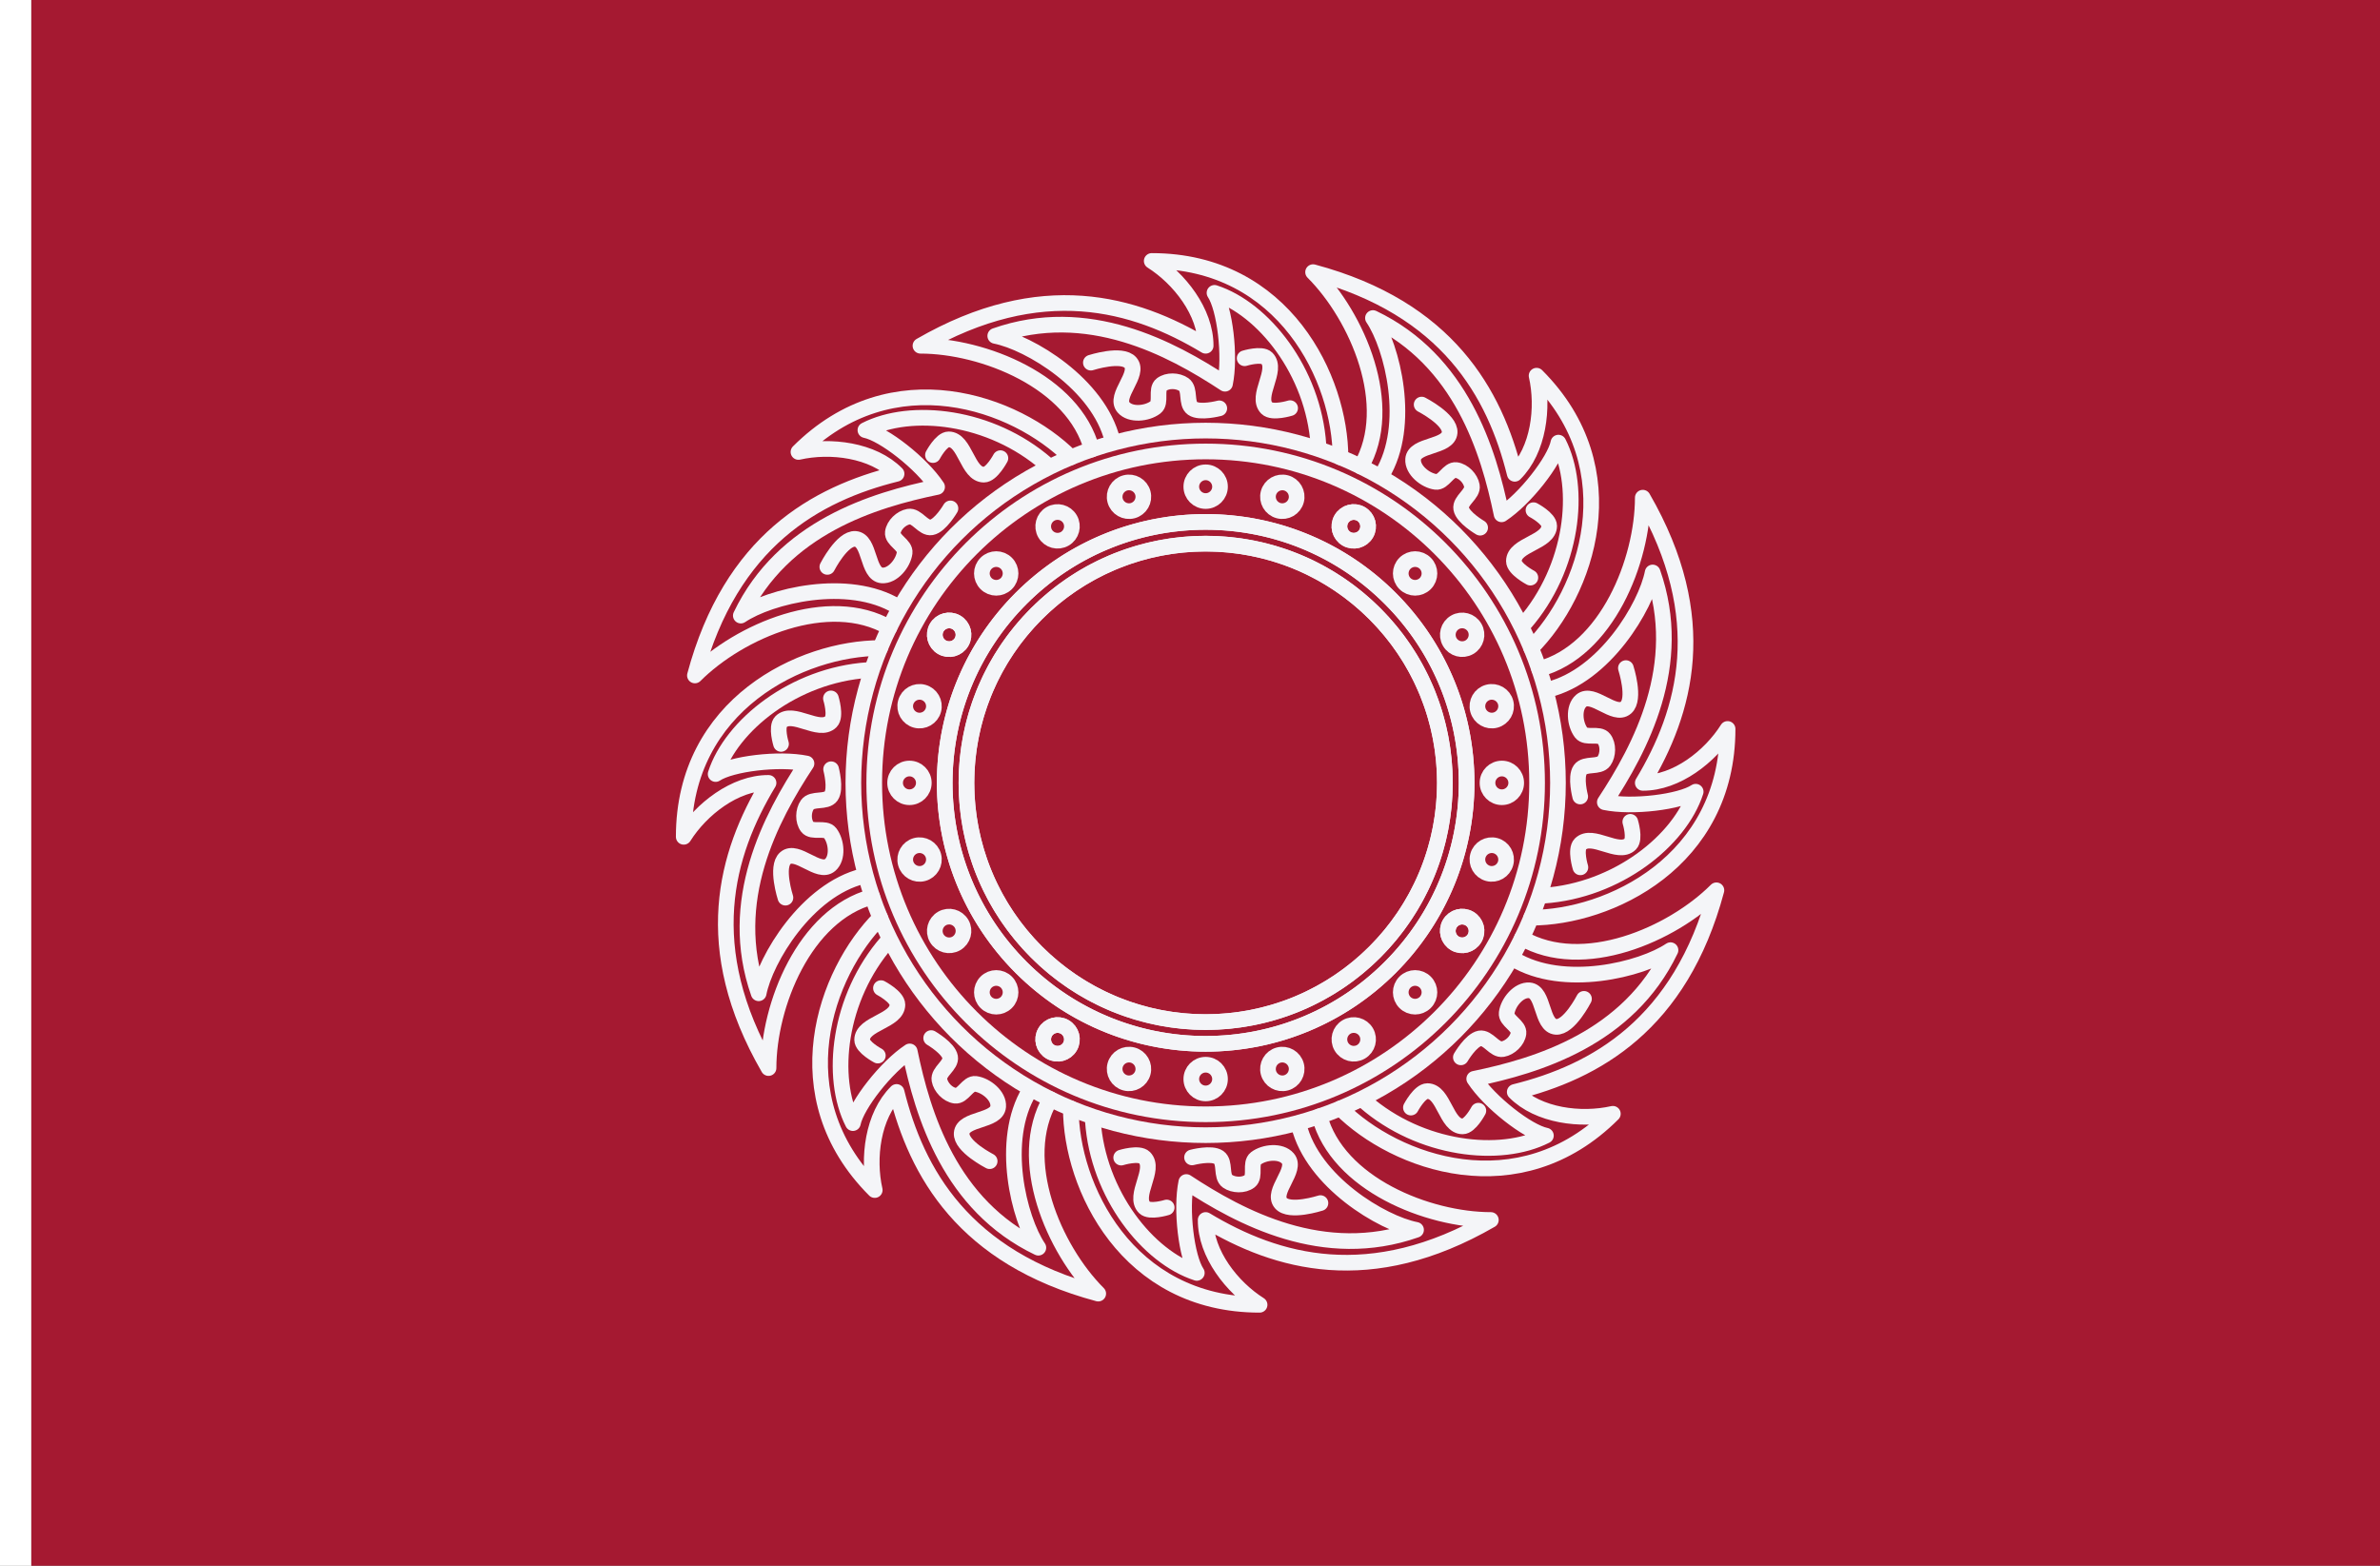 <?xml version="1.0" encoding="UTF-8" standalone="no"?>
<!-- Created with Inkscape (http://www.inkscape.org/) -->

<svg
   width="2736"
   height="1800"
   viewBox="0 0 723.9 476.25"
   version="1.1"
   id="svg8"
   inkscape:export-filename="C:\Users\厂永刄先生\Documents\GXI3CW2\JáÈŭcèŭ\Èŭmen\Í\意軍.png"
   inkscape:export-xdpi="96"
   inkscape:export-ydpi="96"
   inkscape:version="1.3 (0e150ed6c4, 2023-07-21)"
   sodipodi:docname="th_1680 - コピー.svg"
   xmlns:inkscape="http://www.inkscape.org/namespaces/inkscape"
   xmlns:sodipodi="http://sodipodi.sourceforge.net/DTD/sodipodi-0.dtd"
   xmlns="http://www.w3.org/2000/svg"
   xmlns:svg="http://www.w3.org/2000/svg"
   xmlns:rdf="http://www.w3.org/1999/02/22-rdf-syntax-ns#"
   xmlns:cc="http://creativecommons.org/ns#"
   xmlns:dc="http://purl.org/dc/elements/1.1/">
  <rect x="0" y="0" width="723.9" height="476.25" fill="#808080" stroke="none"/>
  <defs
     id="defs2" />
  <sodipodi:namedview
     id="base"
     pagecolor="#ffffff"
     bordercolor="#666666"
     borderopacity="1.0"
     inkscape:pageopacity="0.0"
     inkscape:pageshadow="2"
     inkscape:zoom="0.42740676"
     inkscape:cx="1603.8586"
     inkscape:cy="803.68406"
     inkscape:document-units="px"
     inkscape:current-layer="g832"
     showgrid="false"
     units="px"
     fit-margin-top="0"
     fit-margin-left="0"
     fit-margin-right="0"
     fit-margin-bottom="0"
     inkscape:showpageshadow="false"
     inkscape:snap-intersection-paths="false"
     inkscape:object-paths="false"
     inkscape:pagecheckerboard="true"
     inkscape:snap-smooth-nodes="false"
     inkscape:window-width="1920"
     inkscape:window-height="1009"
     inkscape:window-x="-8"
     inkscape:window-y="-8"
     inkscape:window-maximized="1"
     inkscape:object-nodes="true"
     inkscape:snap-nodes="true"
     showguides="true"
     inkscape:guide-bbox="true"
     inkscape:deskcolor="#505050" />
  <g
     inkscape:label="レイヤー 1"
     inkscape:groupmode="layer"
     id="layer1"
     transform="translate(112.335,-299.268)">
    <g
       id="g832"
       style="fill:#da291c;fill-opacity:1">
      <path
         sodipodi:nodetypes="ccccc"
         inkscape:connector-curvature="0"
         id="path1079"
         d="m -102.81,299.268 h -9.525 v 476.25 h 9.525 z"
         style="fill:#ffffff;fill-opacity:1;stroke:none;stroke-width:0.512px;stroke-linecap:butt;stroke-linejoin:miter;stroke-opacity:1" />
      <path
         sodipodi:nodetypes="ccccc"
         inkscape:connector-curvature="0"
         id="path827"
         d="m -102.81,299.268 v 476.25 h 714.375 v -476.25 z"
         style="fill:#a51931;fill-opacity:1;stroke:none;stroke-width:3.133px;stroke-linecap:butt;stroke-linejoin:miter;stroke-opacity:1" />
      <g
         id="g70"
         style="stroke:#f4f5f8;stroke-opacity:1;stroke-width:4.763;stroke-dasharray:none;stroke-linejoin:round;stroke-linecap:round">
        <circle
           style="opacity:1;fill:none;stroke:#f4f5f8;stroke-width:4.763;stroke-miterlimit:4;stroke-dasharray:none;stroke-opacity:1;stroke-linejoin:round;stroke-linecap:round"
           id="circle2"
           cx="254.378"
           cy="537.393"
           r="107.156" />
        <circle
           style="opacity:1;fill:none;stroke:#f4f5f8;stroke-width:4.763;stroke-miterlimit:4;stroke-dasharray:none;stroke-opacity:1;stroke-linejoin:round;stroke-linecap:round"
           id="circle1"
           cx="254.378"
           cy="537.393"
           r="79.375" />
        <path
           style="opacity:1;fill:none;stroke:#f4f5f8;stroke-width:4.763;stroke-miterlimit:5.2;stroke-dasharray:none;stroke-opacity:1;stroke-linejoin:round;stroke-linecap:round"
           d="m 226.024,433.233 c -4.21,-17.167 -25.279,-29.785 -35.643,-31.797 28.086,-9.88 53.438,3.732 69.883,14.548 1.735,-8.372 -0.064,-22.927 -3.198,-27.638 14.828,4.798 30.071,23.828 31.619,46.272 m 6.7,3.776 c 0,-23.644 -16.98,-59.751 -57.412,-59.751 8.389,5.294 16.447,15.541 16.405,25.797 -21.61,-13.008 -50.043,-21.191 -86.747,0 19.11,0 46.592,10.896 52.125,31.544"
           id="path13"
           sodipodi:nodetypes="cccccccccc" />
        <circle
           style="opacity:1;fill:none;stroke:#f4f5f8;stroke-width:4.763;stroke-miterlimit:4;stroke-dasharray:none;stroke-opacity:1;stroke-linejoin:round;stroke-linecap:round"
           id="circle13"
           cx="254.378"
           cy="537.393"
           r="100.806" />
        <circle
           style="opacity:1;fill:none;stroke:#f4f5f8;stroke-width:4.763;stroke-miterlimit:4;stroke-dasharray:none;stroke-opacity:1;stroke-linejoin:round;stroke-linecap:round"
           id="circle14"
           cx="254.378"
           cy="537.393"
           r="72.76" />
        <circle
           style="opacity:1;fill:none;fill-opacity:1;stroke:#f4f5f8;stroke-width:4.763;stroke-miterlimit:4;stroke-dasharray:none;stroke-opacity:1;stroke-linejoin:round;stroke-linecap:round"
           id="circle18"
           cx="254.378"
           cy="447.302"
           r="4.366" />
        <circle
           style="opacity:1;fill:none;fill-opacity:1;stroke:#f4f5f8;stroke-width:4.763;stroke-miterlimit:4;stroke-dasharray:none;stroke-opacity:1;stroke-linejoin:round;stroke-linecap:round"
           id="circle20"
           cx="384.798"
           cy="363.153"
           r="4.366"
           transform="rotate(15)" />
        <circle
           style="opacity:1;fill:none;fill-opacity:1;stroke:#f4f5f8;stroke-width:4.763;stroke-miterlimit:4;stroke-dasharray:none;stroke-opacity:1;stroke-linejoin:round;stroke-linecap:round"
           id="circle21"
           cx="488.994"
           cy="248.116"
           r="4.366"
           transform="rotate(30)" />
        <circle
           style="opacity:1;fill:none;fill-opacity:1;stroke:#f4f5f8;stroke-width:4.763;stroke-miterlimit:4;stroke-dasharray:none;stroke-opacity:1;stroke-linejoin:round;stroke-linecap:round"
           id="circle22"
           cx="106.623"
           cy="494.829"
           r="4.366"
           transform="rotate(-15)" />
        <circle
           style="opacity:1;fill:none;fill-opacity:1;stroke:#f4f5f8;stroke-width:4.763;stroke-miterlimit:4;stroke-dasharray:none;stroke-opacity:1;stroke-linejoin:round;stroke-linecap:round"
           id="circle23"
           cx="537.393"
           cy="-344.469"
           r="4.366"
           transform="rotate(90)" />
        <circle
           style="opacity:1;fill:none;fill-opacity:1;stroke:#f4f5f8;stroke-width:4.763;stroke-miterlimit:4;stroke-dasharray:none;stroke-opacity:1;stroke-linejoin:round;stroke-linecap:round"
           id="circle24"
           cx="453.244"
           cy="-474.888"
           r="4.366"
           transform="rotate(105)" />
        <circle
           style="opacity:1;fill:none;fill-opacity:1;stroke:#f4f5f8;stroke-width:4.763;stroke-miterlimit:4;stroke-dasharray:none;stroke-opacity:1;stroke-linejoin:round;stroke-linecap:round"
           id="circle25"
           cx="338.207"
           cy="-579.085"
           r="4.366"
           transform="rotate(120)" />
        <circle
           style="opacity:1;fill:none;fill-opacity:1;stroke:#f4f5f8;stroke-width:4.763;stroke-miterlimit:4;stroke-dasharray:none;stroke-opacity:1;stroke-linejoin:round;stroke-linecap:round"
           id="circle26"
           cx="584.919"
           cy="-196.713"
           r="4.366"
           transform="rotate(75)" />
        <circle
           style="opacity:1;fill:none;fill-opacity:1;stroke:#f4f5f8;stroke-width:4.763;stroke-miterlimit:4;stroke-dasharray:none;stroke-opacity:1;stroke-linejoin:round;stroke-linecap:round"
           id="circle27"
           cx="-254.378"
           cy="-627.484"
           r="4.366"
           transform="scale(-1)" />
        <circle
           style="opacity:1;fill:none;fill-opacity:1;stroke:#f4f5f8;stroke-width:4.763;stroke-miterlimit:4;stroke-dasharray:none;stroke-opacity:1;stroke-linejoin:round;stroke-linecap:round"
           id="circle28"
           cx="-384.798"
           cy="-543.334"
           r="4.366"
           transform="rotate(-165)" />
        <circle
           style="opacity:1;fill:none;fill-opacity:1;stroke:#f4f5f8;stroke-width:4.763;stroke-miterlimit:4;stroke-dasharray:none;stroke-opacity:1;stroke-linejoin:round;stroke-linecap:round"
           id="circle29"
           cx="-488.994"
           cy="-428.298"
           r="4.366"
           transform="rotate(-150)" />
        <circle
           style="opacity:1;fill:none;fill-opacity:1;stroke:#f4f5f8;stroke-width:4.763;stroke-miterlimit:4;stroke-dasharray:none;stroke-opacity:1;stroke-linejoin:round;stroke-linecap:round"
           id="circle30"
           cx="-106.623"
           cy="-675.01"
           r="4.366"
           transform="rotate(165)" />
        <circle
           style="opacity:1;fill:none;fill-opacity:1;stroke:#f4f5f8;stroke-width:4.763;stroke-miterlimit:4;stroke-dasharray:none;stroke-opacity:1;stroke-linejoin:round;stroke-linecap:round"
           id="circle31"
           cx="-537.393"
           cy="164.287"
           r="4.366"
           transform="rotate(-90)" />
        <circle
           style="opacity:1;fill:none;fill-opacity:1;stroke:#f4f5f8;stroke-width:4.763;stroke-miterlimit:4;stroke-dasharray:none;stroke-opacity:1;stroke-linejoin:round;stroke-linecap:round"
           id="circle32"
           cx="-453.244"
           cy="294.707"
           r="4.366"
           transform="rotate(-75)" />
        <circle
           style="opacity:1;fill:none;fill-opacity:1;stroke:#f4f5f8;stroke-width:4.763;stroke-miterlimit:4;stroke-dasharray:none;stroke-opacity:1;stroke-linejoin:round;stroke-linecap:round"
           id="circle33"
           cx="-338.207"
           cy="398.904"
           r="4.366"
           transform="rotate(-60)" />
        <circle
           style="opacity:1;fill:none;fill-opacity:1;stroke:#f4f5f8;stroke-width:4.763;stroke-miterlimit:4;stroke-dasharray:none;stroke-opacity:1;stroke-linejoin:round;stroke-linecap:round"
           id="circle34"
           cx="-584.92"
           cy="16.532"
           r="4.366"
           transform="rotate(-105)" />
        <circle
           style="opacity:1;fill:none;stroke:#f4f5f8;stroke-width:4.763;stroke-miterlimit:4;stroke-dasharray:none;stroke-opacity:1;stroke-linejoin:round;stroke-linecap:round"
           id="circle35"
           cx="559.867"
           cy="200.122"
           r="79.375"
           transform="rotate(45)" />
        <circle
           style="opacity:1;fill:none;stroke:#f4f5f8;stroke-width:4.763;stroke-miterlimit:4;stroke-dasharray:none;stroke-opacity:1;stroke-linejoin:round;stroke-linecap:round"
           id="circle36"
           cx="559.867"
           cy="200.122"
           r="72.76"
           transform="rotate(45)" />
        <circle
           style="opacity:1;fill:none;fill-opacity:1;stroke:#f4f5f8;stroke-width:4.763;stroke-miterlimit:4;stroke-dasharray:none;stroke-opacity:1;stroke-linejoin:round;stroke-linecap:round"
           id="circle37"
           cx="559.867"
           cy="110.031"
           r="4.366"
           transform="rotate(45)" />
        <circle
           style="opacity:1;fill:none;fill-opacity:1;stroke:#f4f5f8;stroke-width:4.763;stroke-miterlimit:4;stroke-dasharray:none;stroke-opacity:1;stroke-linejoin:round;stroke-linecap:round"
           id="circle38"
           cx="592.585"
           cy="-41.692"
           r="4.366"
           transform="rotate(60)" />
        <circle
           style="opacity:1;fill:none;fill-opacity:1;stroke:#f4f5f8;stroke-width:4.763;stroke-miterlimit:4;stroke-dasharray:none;stroke-opacity:1;stroke-linejoin:round;stroke-linecap:round"
           id="circle39"
           cx="488.994"
           cy="248.116"
           r="4.366"
           transform="rotate(30)" />
        <circle
           style="opacity:1;fill:none;fill-opacity:1;stroke:#f4f5f8;stroke-width:4.763;stroke-miterlimit:4;stroke-dasharray:none;stroke-opacity:1;stroke-linejoin:round;stroke-linecap:round"
           id="circle40"
           cx="200.122"
           cy="-649.957"
           r="4.366"
           transform="rotate(135)" />
        <circle
           style="opacity:1;fill:none;fill-opacity:1;stroke:#f4f5f8;stroke-width:4.763;stroke-miterlimit:4;stroke-dasharray:none;stroke-opacity:1;stroke-linejoin:round;stroke-linecap:round"
           id="circle41"
           cx="48.399"
           cy="-682.675"
           r="4.366"
           transform="rotate(150)" />
        <circle
           style="opacity:1;fill:none;fill-opacity:1;stroke:#f4f5f8;stroke-width:4.763;stroke-miterlimit:4;stroke-dasharray:none;stroke-opacity:1;stroke-linejoin:round;stroke-linecap:round"
           id="circle42"
           cx="338.207"
           cy="-579.085"
           r="4.366"
           transform="rotate(120)" />
        <circle
           style="opacity:1;fill:none;fill-opacity:1;stroke:#f4f5f8;stroke-width:4.763;stroke-miterlimit:4;stroke-dasharray:none;stroke-opacity:1;stroke-linejoin:round;stroke-linecap:round"
           id="circle43"
           cx="-559.867"
           cy="-290.212"
           r="4.366"
           transform="rotate(-135)" />
        <circle
           style="opacity:1;fill:none;fill-opacity:1;stroke:#f4f5f8;stroke-width:4.763;stroke-miterlimit:4;stroke-dasharray:none;stroke-opacity:1;stroke-linejoin:round;stroke-linecap:round"
           id="circle44"
           cx="-592.585"
           cy="-138.489"
           r="4.366"
           transform="rotate(-120)" />
        <circle
           style="opacity:1;fill:none;fill-opacity:1;stroke:#f4f5f8;stroke-width:4.763;stroke-miterlimit:4;stroke-dasharray:none;stroke-opacity:1;stroke-linejoin:round;stroke-linecap:round"
           id="circle45"
           cx="-488.994"
           cy="-428.298"
           r="4.366"
           transform="rotate(-150)" />
        <circle
           style="opacity:1;fill:none;fill-opacity:1;stroke:#f4f5f8;stroke-width:4.763;stroke-miterlimit:4;stroke-dasharray:none;stroke-opacity:1;stroke-linejoin:round;stroke-linecap:round"
           id="circle46"
           cx="-200.122"
           cy="469.776"
           r="4.366"
           transform="rotate(-45)" />
        <circle
           style="opacity:1;fill:none;fill-opacity:1;stroke:#f4f5f8;stroke-width:4.763;stroke-miterlimit:4;stroke-dasharray:none;stroke-opacity:1;stroke-linejoin:round;stroke-linecap:round"
           id="circle47"
           cx="-48.399"
           cy="502.494"
           r="4.366"
           transform="rotate(-30)" />
        <circle
           style="opacity:1;fill:none;fill-opacity:1;stroke:#f4f5f8;stroke-width:4.763;stroke-miterlimit:4;stroke-dasharray:none;stroke-opacity:1;stroke-linejoin:round;stroke-linecap:round"
           id="circle48"
           cx="-338.207"
           cy="398.904"
           r="4.366"
           transform="rotate(-60)" />
        <path
           style="opacity:1;fill:none;fill-opacity:1;stroke:#f4f5f8;stroke-width:4.763;stroke-miterlimit:5.2;stroke-dasharray:none;stroke-opacity:1;stroke-linejoin:round;stroke-linecap:round"
           d="m 219.465,409.576 c 0,0 9.432,-3.049 12.043,0 2.982,3.482 -5.098,10.107 -2.117,13.589 2.11,2.464 7.158,1.975 9.732,0 1.898,-1.456 -0.04,-5.476 1.858,-6.932 1.786,-1.37 4.907,-1.29 6.752,0 2.106,1.472 0.54,5.767 2.646,7.239 2.225,1.556 8.145,0 8.145,0"
           id="path48"
           sodipodi:nodetypes="cssssssc" />
        <path
           style="opacity:1;fill:none;fill-opacity:1;stroke:#f4f5f8;stroke-width:4.763;stroke-miterlimit:5.2;stroke-dasharray:none;stroke-opacity:1;stroke-linejoin:round;stroke-linecap:round"
           d="m 266.231,408.236 c 0,0 5.16,-1.591 6.752,0 3.577,3.577 -3.577,11.599 0,15.177 1.67,1.67 7.086,0 7.086,0"
           id="path49"
           sodipodi:nodetypes="cssc" />
        <path
           style="opacity:1;fill:none;stroke:#f4f5f8;stroke-width:4.763;stroke-miterlimit:5.2;stroke-dasharray:none;stroke-opacity:1;stroke-linejoin:round;stroke-linecap:round"
           d="m 358.538,509.039 c 17.167,-4.21 29.785,-25.279 31.797,-35.643 9.88,28.086 -3.732,53.438 -14.548,69.883 8.372,1.735 22.927,-0.064 27.638,-3.198 -4.798,14.828 -23.828,30.071 -46.272,31.619 m -3.776,6.7 c 23.644,0 59.751,-16.98 59.751,-57.412 -5.294,8.389 -15.541,16.447 -25.797,16.405 13.008,-21.61 21.191,-50.043 0,-86.747 0,19.11 -10.896,46.592 -31.544,52.125"
           id="path50"
           sodipodi:nodetypes="cccccccccc" />
        <path
           style="opacity:1;fill:none;fill-opacity:1;stroke:#f4f5f8;stroke-width:4.763;stroke-miterlimit:5.2;stroke-dasharray:none;stroke-opacity:1;stroke-linejoin:round;stroke-linecap:round"
           d="m 382.195,502.48 c 0,0 3.049,9.432 0,12.043 -3.482,2.982 -10.107,-5.098 -13.589,-2.117 -2.464,2.11 -1.975,7.158 0,9.732 1.456,1.898 5.476,-0.04 6.932,1.858 1.37,1.786 1.29,4.907 0,6.752 -1.472,2.106 -5.767,0.54 -7.239,2.646 -1.556,2.225 0,8.145 0,8.145"
           id="path51"
           sodipodi:nodetypes="cssssssc" />
        <path
           style="opacity:1;fill:none;fill-opacity:1;stroke:#f4f5f8;stroke-width:4.763;stroke-miterlimit:5.2;stroke-dasharray:none;stroke-opacity:1;stroke-linejoin:round;stroke-linecap:round"
           d="m 383.535,549.246 c 0,0 1.591,5.16 0,6.752 -3.577,3.577 -11.599,-3.577 -15.177,0 -1.67,1.67 0,7.086 0,7.086"
           id="path52"
           sodipodi:nodetypes="cssc" />
        <path
           style="opacity:1;fill:none;stroke:#f4f5f8;stroke-width:4.763;stroke-miterlimit:5.2;stroke-dasharray:none;stroke-opacity:1;stroke-linejoin:round;stroke-linecap:round"
           d="m 282.732,641.552 c 4.21,17.167 25.279,29.785 35.643,31.797 -28.086,9.88 -53.438,-3.732 -69.883,-14.548 -1.735,8.372 0.064,22.927 3.198,27.638 -14.828,-4.798 -30.071,-23.828 -31.619,-46.272 m -6.7,-3.776 c 0,23.644 16.98,59.751 57.412,59.751 -8.389,-5.294 -16.447,-15.541 -16.405,-25.797 21.61,13.008 50.043,21.191 86.747,0 -19.11,0 -46.592,-10.896 -52.125,-31.544"
           id="path53"
           sodipodi:nodetypes="cccccccccc" />
        <path
           style="opacity:1;fill:none;fill-opacity:1;stroke:#f4f5f8;stroke-width:4.763;stroke-miterlimit:5.2;stroke-dasharray:none;stroke-opacity:1;stroke-linejoin:round;stroke-linecap:round"
           d="m 289.291,665.21 c 0,0 -9.432,3.049 -12.043,0 -2.982,-3.482 5.098,-10.107 2.117,-13.589 -2.11,-2.464 -7.158,-1.975 -9.732,0 -1.898,1.456 0.04,5.476 -1.858,6.932 -1.786,1.37 -4.907,1.29 -6.752,0 -2.106,-1.472 -0.54,-5.767 -2.646,-7.239 -2.225,-1.556 -8.145,0 -8.145,0"
           id="path54"
           sodipodi:nodetypes="cssssssc" />
        <path
           style="opacity:1;fill:none;fill-opacity:1;stroke:#f4f5f8;stroke-width:4.763;stroke-miterlimit:5.2;stroke-dasharray:none;stroke-opacity:1;stroke-linejoin:round;stroke-linecap:round"
           d="m 242.525,666.549 c 0,0 -5.16,1.591 -6.752,0 -3.577,-3.577 3.577,-11.599 0,-15.177 -1.67,-1.67 -7.086,0 -7.086,0"
           id="path55"
           sodipodi:nodetypes="cssc" />
        <path
           style="opacity:1;fill:none;stroke:#f4f5f8;stroke-width:4.763;stroke-miterlimit:5.2;stroke-dasharray:none;stroke-opacity:1;stroke-linejoin:round;stroke-linecap:round"
           d="m 150.218,565.747 c -17.167,4.21 -29.785,25.279 -31.797,35.643 -9.88,-28.086 3.732,-53.438 14.548,-69.883 -8.372,-1.735 -22.927,0.064 -27.638,3.198 4.798,-14.828 23.828,-30.071 46.272,-31.619 m 3.776,-6.7 c -23.644,0 -59.751,16.98 -59.751,57.412 5.294,-8.389 15.541,-16.447 25.797,-16.405 -13.008,21.61 -21.191,50.043 0,86.747 0,-19.11 10.896,-46.592 31.544,-52.125"
           id="path56"
           sodipodi:nodetypes="cccccccccc" />
        <path
           style="opacity:1;fill:none;fill-opacity:1;stroke:#f4f5f8;stroke-width:4.763;stroke-miterlimit:5.2;stroke-dasharray:none;stroke-opacity:1;stroke-linejoin:round;stroke-linecap:round"
           d="m 126.561,572.306 c 0,0 -3.049,-9.432 0,-12.043 3.482,-2.982 10.107,5.098 13.589,2.117 2.464,-2.11 1.975,-7.158 0,-9.732 -1.456,-1.898 -5.476,0.04 -6.932,-1.858 -1.37,-1.786 -1.29,-4.907 0,-6.752 1.472,-2.106 5.767,-0.54 7.239,-2.646 1.556,-2.225 0,-8.145 0,-8.145"
           id="path57"
           sodipodi:nodetypes="cssssssc" />
        <path
           style="opacity:1;fill:none;fill-opacity:1;stroke:#f4f5f8;stroke-width:4.763;stroke-miterlimit:5.2;stroke-dasharray:none;stroke-opacity:1;stroke-linejoin:round;stroke-linecap:round"
           d="m 125.222,525.54 c 0,0 -1.591,-5.16 0,-6.752 3.577,-3.577 11.599,3.577 15.177,0 1.67,-1.67 0,-7.086 0,-7.086"
           id="path58"
           sodipodi:nodetypes="cssc" />
        <path
           style="opacity:1;fill:none;stroke:#f4f5f8;stroke-width:4.763;stroke-miterlimit:5.2;stroke-dasharray:none;stroke-opacity:1;stroke-linejoin:round;stroke-linecap:round"
           d="m 307.981,443.692 c 9.162,-15.116 3.186,-38.937 -2.719,-47.687 26.846,12.874 35.147,40.425 39.128,59.701 7.146,-4.693 16.167,-16.257 17.282,-21.804 7.093,13.877 4.414,38.113 -10.361,55.077 m 2.068,7.408 c 16.719,-16.719 30.244,-54.257 1.654,-82.846 2.189,9.675 0.64,22.619 -6.641,29.841 -6.082,-24.479 -20.401,-50.37 -61.339,-61.339 13.513,13.513 25.241,40.65 14.553,59.163"
           id="path59"
           sodipodi:nodetypes="cccccccccc" />
        <path
           style="opacity:1;fill:none;fill-opacity:1;stroke:#f4f5f8;stroke-width:4.763;stroke-miterlimit:5.2;stroke-dasharray:none;stroke-opacity:1;stroke-linejoin:round;stroke-linecap:round"
           d="m 320.071,422.325 c 0,0 8.826,4.513 8.516,8.516 -0.354,4.571 -10.752,3.542 -11.106,8.112 -0.25,3.234 3.665,6.458 6.882,6.882 2.372,0.312 3.844,-3.9 6.216,-3.588 2.231,0.294 4.382,2.558 4.774,4.774 0.448,2.53 -3.696,4.46 -3.248,6.99 0.473,2.673 5.759,5.759 5.759,5.759"
           id="path60"
           sodipodi:nodetypes="cssssssc" />
        <path
           style="opacity:1;fill:none;fill-opacity:1;stroke:#f4f5f8;stroke-width:4.763;stroke-miterlimit:5.2;stroke-dasharray:none;stroke-opacity:1;stroke-linejoin:round;stroke-linecap:round"
           d="m 354.087,454.447 c 0,0 4.774,2.524 4.774,4.774 0,5.059 -10.731,5.673 -10.731,10.731 0,2.362 5.011,5.011 5.011,5.011"
           id="path61"
           sodipodi:nodetypes="cssc" />
        <path
           style="opacity:1;fill:none;stroke:#f4f5f8;stroke-width:4.763;stroke-miterlimit:5.2;stroke-dasharray:none;stroke-opacity:1;stroke-linejoin:round;stroke-linecap:round"
           d="m 348.079,590.996 c 15.116,9.162 38.937,3.186 47.687,-2.719 -12.874,26.846 -40.425,35.147 -59.701,39.128 4.693,7.146 16.257,16.167 21.804,17.281 -13.877,7.093 -38.113,4.414 -55.077,-10.361 m -7.408,2.068 c 16.719,16.719 54.257,30.244 82.846,1.654 -9.675,2.189 -22.619,0.64 -29.841,-6.641 24.479,-6.082 50.37,-20.401 61.339,-61.339 -13.513,13.513 -40.65,25.241 -59.163,14.553"
           id="path62"
           sodipodi:nodetypes="cccccccccc" />
        <path
           style="opacity:1;fill:none;fill-opacity:1;stroke:#f4f5f8;stroke-width:4.763;stroke-miterlimit:5.2;stroke-dasharray:none;stroke-opacity:1;stroke-linejoin:round;stroke-linecap:round"
           d="m 369.446,603.086 c 0,0 -4.513,8.826 -8.516,8.516 -4.571,-0.354 -3.542,-10.752 -8.112,-11.106 -3.234,-0.25 -6.458,3.665 -6.882,6.882 -0.312,2.372 3.9,3.844 3.588,6.216 -0.294,2.231 -2.558,4.382 -4.774,4.774 -2.53,0.448 -4.46,-3.696 -6.99,-3.248 -2.673,0.473 -5.759,5.759 -5.759,5.759"
           id="path63"
           sodipodi:nodetypes="cssssssc" />
        <path
           style="opacity:1;fill:none;fill-opacity:1;stroke:#f4f5f8;stroke-width:4.763;stroke-miterlimit:5.2;stroke-dasharray:none;stroke-opacity:1;stroke-linejoin:round;stroke-linecap:round"
           d="m 337.324,637.102 c 0,0 -2.524,4.774 -4.774,4.774 -5.059,0 -5.673,-10.731 -10.731,-10.731 -2.362,0 -5.011,5.011 -5.011,5.011"
           id="path64"
           sodipodi:nodetypes="cssc" />
        <path
           style="opacity:1;fill:none;stroke:#f4f5f8;stroke-width:4.763;stroke-miterlimit:5.2;stroke-dasharray:none;stroke-opacity:1;stroke-linejoin:round;stroke-linecap:round"
           d="m 200.775,631.094 c -9.162,15.116 -3.186,38.937 2.719,47.687 -26.846,-12.874 -35.147,-40.425 -39.128,-59.701 -7.146,4.693 -16.167,16.257 -17.281,21.804 -7.093,-13.877 -4.414,-38.113 10.361,-55.077 m -2.068,-7.408 c -16.719,16.719 -30.244,54.257 -1.654,82.846 -2.189,-9.675 -0.64,-22.619 6.641,-29.841 6.082,24.479 20.401,50.37 61.339,61.339 -13.513,-13.513 -25.241,-40.65 -14.553,-59.163"
           id="path65"
           sodipodi:nodetypes="cccccccccc" />
        <path
           style="opacity:1;fill:none;fill-opacity:1;stroke:#f4f5f8;stroke-width:4.763;stroke-miterlimit:5.2;stroke-dasharray:none;stroke-opacity:1;stroke-linejoin:round;stroke-linecap:round"
           d="m 188.685,652.461 c 0,0 -8.826,-4.513 -8.516,-8.516 0.354,-4.571 10.752,-3.542 11.106,-8.112 0.25,-3.234 -3.665,-6.458 -6.882,-6.882 -2.372,-0.312 -3.844,3.9 -6.216,3.588 -2.231,-0.294 -4.382,-2.558 -4.774,-4.774 -0.448,-2.53 3.696,-4.46 3.248,-6.99 -0.473,-2.673 -5.759,-5.759 -5.759,-5.759"
           id="path66"
           sodipodi:nodetypes="cssssssc" />
        <path
           style="opacity:1;fill:none;fill-opacity:1;stroke:#f4f5f8;stroke-width:4.763;stroke-miterlimit:5.2;stroke-dasharray:none;stroke-opacity:1;stroke-linejoin:round;stroke-linecap:round"
           d="m 154.669,620.339 c 0,0 -4.774,-2.524 -4.774,-4.774 0,-5.059 10.731,-5.673 10.731,-10.731 0,-2.362 -5.011,-5.011 -5.011,-5.011"
           id="path67"
           sodipodi:nodetypes="cssc" />
        <path
           style="opacity:1;fill:none;stroke:#f4f5f8;stroke-width:4.763;stroke-miterlimit:5.2;stroke-dasharray:none;stroke-opacity:1;stroke-linejoin:round;stroke-linecap:round"
           d="m 160.677,483.79 c -15.116,-9.162 -38.937,-3.186 -47.687,2.719 12.874,-26.846 40.425,-35.147 59.701,-39.128 -4.693,-7.146 -16.257,-16.167 -21.804,-17.281 13.877,-7.093 38.113,-4.414 55.077,10.361 m 7.408,-2.068 c -16.719,-16.719 -54.257,-30.244 -82.846,-1.654 9.675,-2.189 22.619,-0.64 29.841,6.641 -24.479,6.082 -50.37,20.401 -61.339,61.339 13.513,-13.513 40.65,-25.241 59.163,-14.553"
           id="path68"
           sodipodi:nodetypes="cccccccccc" />
        <path
           style="opacity:1;fill:none;fill-opacity:1;stroke:#f4f5f8;stroke-width:4.763;stroke-miterlimit:5.2;stroke-dasharray:none;stroke-opacity:1;stroke-linejoin:round;stroke-linecap:round"
           d="m 139.31,471.7 c 0,0 4.513,-8.826 8.516,-8.516 4.571,0.354 3.542,10.752 8.112,11.106 3.234,0.25 6.458,-3.665 6.882,-6.882 0.312,-2.372 -3.9,-3.844 -3.588,-6.216 0.294,-2.231 2.558,-4.382 4.774,-4.774 2.53,-0.448 4.46,3.696 6.99,3.248 2.673,-0.473 5.759,-5.759 5.759,-5.759"
           id="path69"
           sodipodi:nodetypes="cssssssc" />
        <path
           style="opacity:1;fill:none;fill-opacity:1;stroke:#f4f5f8;stroke-width:4.763;stroke-miterlimit:5.2;stroke-dasharray:none;stroke-opacity:1;stroke-linejoin:round;stroke-linecap:round"
           d="m 171.432,437.684 c 0,0 2.524,-4.774 4.774,-4.774 5.059,0 5.673,10.731 10.731,10.731 2.362,0 5.011,-5.011 5.011,-5.011"
           id="path70"
           sodipodi:nodetypes="cssc" />
      </g>
    </g>
  </g>
</svg>
